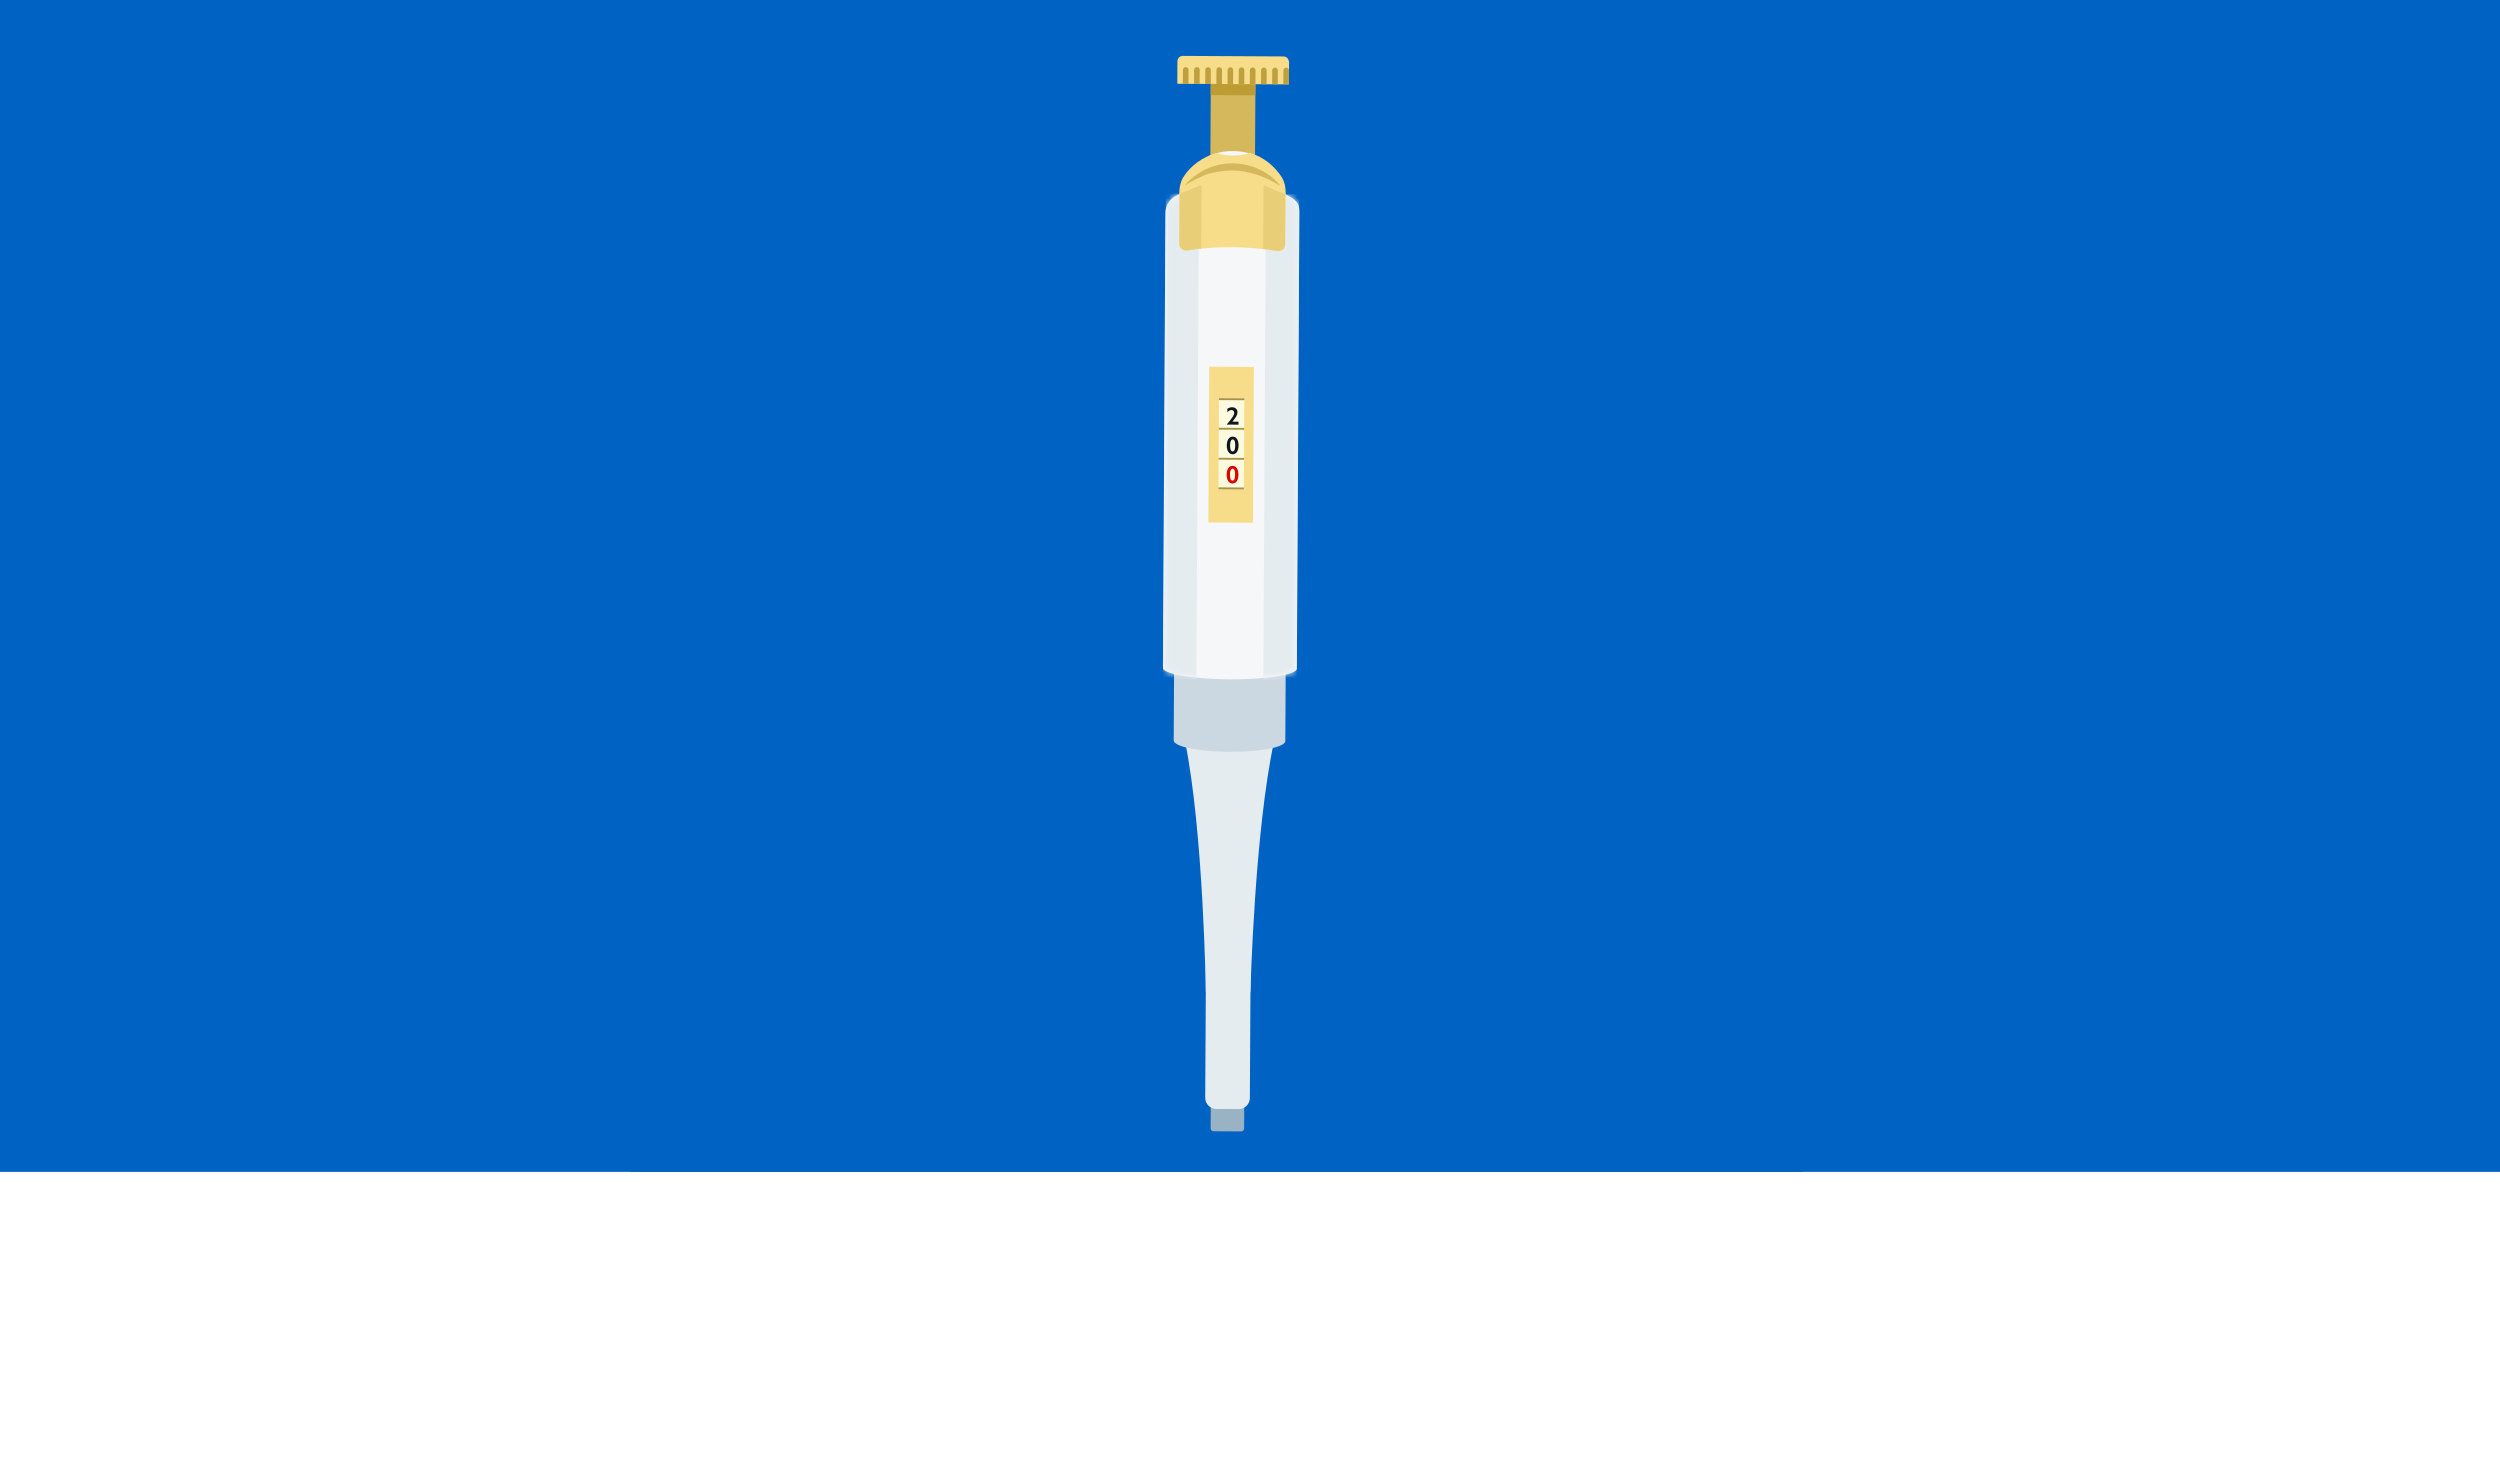 <svg width="448" height="262" viewBox="0 0 448 262" fill="none" xmlns="http://www.w3.org/2000/svg">
<rect width="448" height="210" fill="#0063C3"/>
<rect width="210" height="210" transform="translate(113)" fill="#0063C3"/>
<g clip-path="url(#clip0)" filter="url(#filter0_d)">
<g clip-path="url(#clip1)">
<path d="M224.972 13.088L224.868 32.087L216.868 32.044L216.972 13.044L224.972 13.088Z" fill="#D5B85C"/>
<path d="M224.972 13.088L224.961 15.088L216.961 15.044L216.972 13.044L224.972 13.088Z" fill="#BD9C33"/>
<path d="M230.892 13.12L211.133 13.012C211.053 13.011 210.973 13.011 210.973 12.889L210.995 9.011C210.995 9.011 211 8.011 212 8.016L230 8.115C230.81 8.12 230.965 8.897 230.989 9.081C230.993 9.107 230.994 9.134 230.994 9.161L230.973 12.999C230.972 13.121 230.972 13.121 230.892 13.12Z" fill="#F7DD89"/>
<path d="M211.986 10.517C211.987 10.384 212.04 10.257 212.135 10.164C212.229 10.07 212.356 10.018 212.489 10.019C212.622 10.02 212.748 10.073 212.842 10.168C212.935 10.262 212.987 10.389 212.986 10.522L212.973 13.022L211.973 13.016L211.986 10.517ZM215.986 10.538C215.987 10.406 216.04 10.279 216.135 10.186C216.229 10.092 216.356 10.04 216.489 10.041C216.622 10.042 216.748 10.095 216.842 10.19C216.935 10.284 216.987 10.411 216.986 10.544L216.972 13.044L215.972 13.038L215.986 10.538ZM219.986 10.56C219.987 10.428 220.04 10.301 220.135 10.208C220.229 10.114 220.356 10.062 220.489 10.063C220.621 10.064 220.748 10.117 220.842 10.211C220.935 10.306 220.987 10.433 220.986 10.566L220.972 13.066L219.972 13.06L219.986 10.56ZM223.986 10.582C223.987 10.45 224.04 10.323 224.134 10.23C224.229 10.136 224.356 10.084 224.489 10.085C224.621 10.086 224.748 10.139 224.842 10.233C224.935 10.328 224.987 10.455 224.986 10.588L224.972 13.088L223.972 13.082L223.986 10.582ZM227.986 10.604C227.987 10.472 228.04 10.345 228.134 10.252C228.229 10.158 228.356 10.106 228.489 10.107C228.621 10.108 228.748 10.161 228.842 10.255C228.935 10.35 228.987 10.477 228.986 10.61L228.972 13.11L227.972 13.104L227.986 10.604ZM213.986 10.527C213.987 10.395 214.04 10.268 214.135 10.175C214.229 10.081 214.356 10.03 214.489 10.03C214.622 10.031 214.748 10.084 214.842 10.179C214.935 10.273 214.987 10.4 214.986 10.533L214.973 13.033L213.973 13.027L213.986 10.527ZM217.986 10.549C217.987 10.417 218.04 10.29 218.135 10.197C218.229 10.103 218.356 10.051 218.489 10.052C218.622 10.053 218.748 10.106 218.842 10.2C218.935 10.295 218.987 10.422 218.986 10.555L218.972 13.055L217.972 13.049L217.986 10.549ZM221.986 10.571C221.987 10.439 222.04 10.312 222.135 10.219C222.229 10.125 222.356 10.073 222.489 10.074C222.621 10.075 222.748 10.128 222.842 10.223C222.935 10.317 222.987 10.444 222.986 10.577L222.972 13.077L221.972 13.071L221.986 10.571ZM225.986 10.593C225.987 10.461 226.04 10.334 226.134 10.241C226.229 10.147 226.356 10.095 226.489 10.096C226.621 10.097 226.748 10.15 226.842 10.244C226.935 10.339 226.987 10.466 226.986 10.599L226.972 13.099L225.972 13.093L225.986 10.593ZM229.986 10.615C229.987 10.483 230.04 10.356 230.134 10.262C230.229 10.169 230.356 10.117 230.489 10.118C230.621 10.119 230.748 10.172 230.841 10.266C230.935 10.361 230.987 10.488 230.986 10.621L230.972 13.121L229.972 13.115L229.986 10.615Z" fill="#BEA03E"/>
</g>
<path d="M222.514 200.75L217.425 200.722C217.157 200.721 216.944 200.465 216.946 200.148L216.987 192.719L222.986 192.752L222.946 200.181C222.944 200.498 222.728 200.751 222.514 200.75Z" fill="#99B2C4"/>
<path d="M212.327 130.693L220.327 130.737L220.08 175.736L216.08 175.714C216.08 175.714 215.667 146.912 212.327 130.693Z" fill="#E5ECF0"/>
<path d="M228.327 130.781L220.327 130.737L220.08 175.736L224.08 175.758C224.08 175.758 224.809 146.962 228.327 130.781Z" fill="#E5ECF0"/>
<path d="M216.299 135.715C216.311 133.506 218.112 131.725 220.321 131.737V131.737C222.53 131.749 224.311 133.55 224.299 135.759L223.976 194.758C223.969 195.862 223.069 196.753 221.965 196.747L217.965 196.725C216.86 196.719 215.97 195.819 215.976 194.714L216.299 135.715Z" fill="#E5ECF0"/>
<path fill-rule="evenodd" clip-rule="evenodd" d="M230.414 114.792L210.415 114.682L210.327 130.682C210.321 131.787 214.793 132.707 220.316 132.737C225.839 132.767 230.321 131.896 230.327 130.792L230.414 114.792Z" fill="#CCD8E1"/>
<path fill-rule="evenodd" clip-rule="evenodd" d="M232.395 117.756L232.845 35.804C232.852 34.397 232.102 33.707 230.871 33.097L226.495 30.928L220.956 28.284L214.769 31.199L210.92 32.987C209.614 33.583 208.853 34.785 208.845 36.193L208.398 117.671C208.392 118.776 213.76 119.701 220.387 119.737C227.015 119.773 232.392 118.907 232.398 117.803C232.398 117.787 232.397 117.772 232.395 117.756Z" fill="#F5F7F9"/>
<mask id="mask0" mask-type="alpha" maskUnits="userSpaceOnUse" x="208" y="28" width="25" height="92">
<path fill-rule="evenodd" clip-rule="evenodd" d="M232.395 117.756L232.845 35.804C232.852 34.397 232.102 33.707 230.871 33.097L226.495 30.928L220.956 28.284L214.769 31.199L210.92 32.987C209.614 33.583 208.853 34.785 208.845 36.193L208.398 117.671C208.392 118.776 213.76 119.701 220.387 119.737C227.015 119.773 232.392 118.907 232.398 117.803C232.398 117.787 232.397 117.772 232.395 117.756Z" fill="#F5F7F9"/>
</mask>
<g mask="url(#mask0)">
<rect x="208.865" y="32.672" width="6" height="87" transform="rotate(0.314 208.865 32.672)" fill="#E5ECF0"/>
<rect x="226.865" y="32.771" width="6" height="87" transform="rotate(0.314 226.865 32.771)" fill="#E5ECF0"/>
</g>
<path d="M220.953 28.687C223.528 28.701 225.62 27.902 225.625 26.903C225.631 25.903 223.548 25.082 220.973 25.068C218.398 25.053 216.307 25.852 216.301 26.852C216.296 27.851 218.379 28.672 220.953 28.687Z" fill="#F5F7F9"/>
<path d="M229.722 29.806C228.363 27.654 226.246 26.034 223.85 25.351C223.369 25.683 222.271 25.878 220.899 25.871C219.597 25.864 218.569 25.657 218.022 25.386C215.619 26.11 213.417 27.572 212.033 29.776C211.549 30.578 211.338 31.582 211.333 32.52L211.282 41.702C211.278 42.439 211.961 42.979 212.715 42.916C214.98 42.527 217.655 42.273 220.604 42.289C223.757 42.307 226.498 42.59 228.896 43.005C229.649 43.143 230.338 42.611 230.342 41.807L230.393 32.491C230.399 31.553 230.198 30.613 229.722 29.806Z" fill="#F7DD89"/>
<path d="M212.304 31.253C213.271 29.984 214.647 29.054 216.091 28.324C216.847 27.993 217.603 27.729 218.426 27.533C219.25 27.336 220.073 27.274 220.896 27.278C222.542 27.287 224.254 27.632 225.69 28.377C227.194 29.055 228.491 30.068 229.444 31.346C228.078 30.468 226.71 29.79 225.273 29.313C224.52 29.108 223.835 28.903 223.082 28.765C222.329 28.627 221.575 28.555 220.821 28.551C219.312 28.543 217.802 28.803 216.36 29.197C215.055 29.726 213.611 30.388 212.304 31.253Z" fill="#D5B85C"/>
<path d="M224.694 63.76L216.695 63.716L216.541 91.627L224.541 91.671L224.694 63.76Z" fill="#F7DD89"/>
<path d="M222.991 69.383L218.433 69.359L218.344 85.584L222.902 85.609L222.991 69.383Z" fill="#FBF9DE"/>
<path d="M222.991 69.383L218.433 69.359L218.431 69.695L222.989 69.72L222.991 69.383Z" fill="#A49448"/>
<path d="M222.904 85.357L218.345 85.332L218.344 85.668L222.902 85.693L222.904 85.357Z" fill="#A49448"/>
<path d="M222.933 80.06L218.375 80.035L218.373 80.371L222.931 80.396L222.933 80.06Z" fill="#A49448"/>
<path d="M222.962 74.68L218.404 74.655L218.402 74.991L222.96 75.016L222.962 74.68Z" fill="#A49448"/>
<path d="M220.773 70.977C221.075 70.978 221.315 71.063 221.491 71.232C221.67 71.398 221.758 71.621 221.757 71.898C221.756 72.109 221.687 72.338 221.552 72.584C221.419 72.83 221.184 73.155 220.847 73.56L221.939 73.566L221.936 74.099L219.874 74.087L219.874 74.023C220.116 73.738 220.323 73.483 220.496 73.256C220.67 73.028 220.805 72.84 220.9 72.69C220.995 72.54 221.063 72.412 221.103 72.306C221.143 72.201 221.163 72.091 221.164 71.978C221.165 71.838 221.118 71.719 221.024 71.623C220.932 71.526 220.819 71.477 220.686 71.476C220.446 71.475 220.196 71.605 219.936 71.868L219.939 71.265C220.212 71.071 220.49 70.975 220.773 70.977Z" fill="#101620"/>
<path d="M220.908 76.246C221.23 76.248 221.485 76.389 221.671 76.671C221.86 76.952 221.953 77.336 221.95 77.822C221.947 78.312 221.852 78.698 221.663 78.98C221.475 79.263 221.219 79.403 220.895 79.401C220.567 79.399 220.308 79.258 220.118 78.976C219.93 78.693 219.837 78.308 219.84 77.819C219.842 77.332 219.939 76.948 220.131 76.667C220.322 76.385 220.581 76.244 220.908 76.246ZM220.432 77.84C220.428 78.543 220.582 78.895 220.893 78.897C221.197 78.898 221.351 78.529 221.355 77.79C221.359 77.098 221.208 76.752 220.901 76.75C220.592 76.749 220.436 77.112 220.432 77.84Z" fill="#101620"/>
<path d="M220.885 81.485C221.207 81.487 221.462 81.628 221.648 81.91C221.837 82.191 221.93 82.575 221.927 83.061C221.924 83.551 221.829 83.937 221.64 84.219C221.452 84.501 221.196 84.642 220.872 84.64C220.544 84.638 220.285 84.497 220.095 84.215C219.907 83.932 219.814 83.546 219.817 83.058C219.819 82.57 219.917 82.186 220.108 81.906C220.299 81.623 220.558 81.483 220.885 81.485ZM220.409 83.079C220.405 83.782 220.559 84.134 220.871 84.136C221.174 84.137 221.328 83.768 221.332 83.029C221.336 82.337 221.185 81.991 220.878 81.989C220.569 81.987 220.413 82.351 220.409 83.079Z" fill="#DB0300"/>
<path d="M230.325 32.826L230.276 41.806C230.272 42.543 229.652 43.076 228.83 42.938C228.076 42.799 227.254 42.728 226.363 42.589L226.426 31.196C227.521 31.604 228.136 31.942 229.093 32.35C229.846 32.555 229.846 32.555 230.325 32.826Z" fill="#E9CE78"/>
<path d="M211.401 32.724L211.352 41.704C211.348 42.442 211.962 42.981 212.786 42.852C213.541 42.722 214.364 42.659 215.256 42.53L215.318 31.137C214.219 31.533 213.6 31.865 212.638 32.261C211.883 32.458 211.883 32.458 211.401 32.724Z" fill="#E9CE78"/>
</g>
<defs>
<filter id="filter0_d" x="204.612" y="7" width="31.388" height="259.128" filterUnits="userSpaceOnUse" color-interpolation-filters="sRGB">
<feFlood flood-opacity="0" result="BackgroundImageFix"/>
<feColorMatrix in="SourceAlpha" type="matrix" values="0 0 0 0 0 0 0 0 0 0 0 0 0 0 0 0 0 0 127 0"/>
<feOffset dy="2"/>
<feGaussianBlur stdDeviation="1.5"/>
<feColorMatrix type="matrix" values="0 0 0 0 0 0 0 0 0 0 0 0 0 0 0 0 0 0 0.25 0"/>
<feBlend mode="normal" in2="BackgroundImageFix" result="effect1_dropShadow"/>
<feBlend mode="normal" in="SourceGraphic" in2="effect1_dropShadow" result="shape"/>
</filter>
<clipPath id="clip0">
<rect width="24" height="253" fill="white" transform="translate(209 8) rotate(0.314)"/>
</clipPath>
<clipPath id="clip1">
<rect width="20" height="24" fill="white" transform="translate(211 8.011) rotate(0.314)"/>
</clipPath>
</defs>
</svg>
